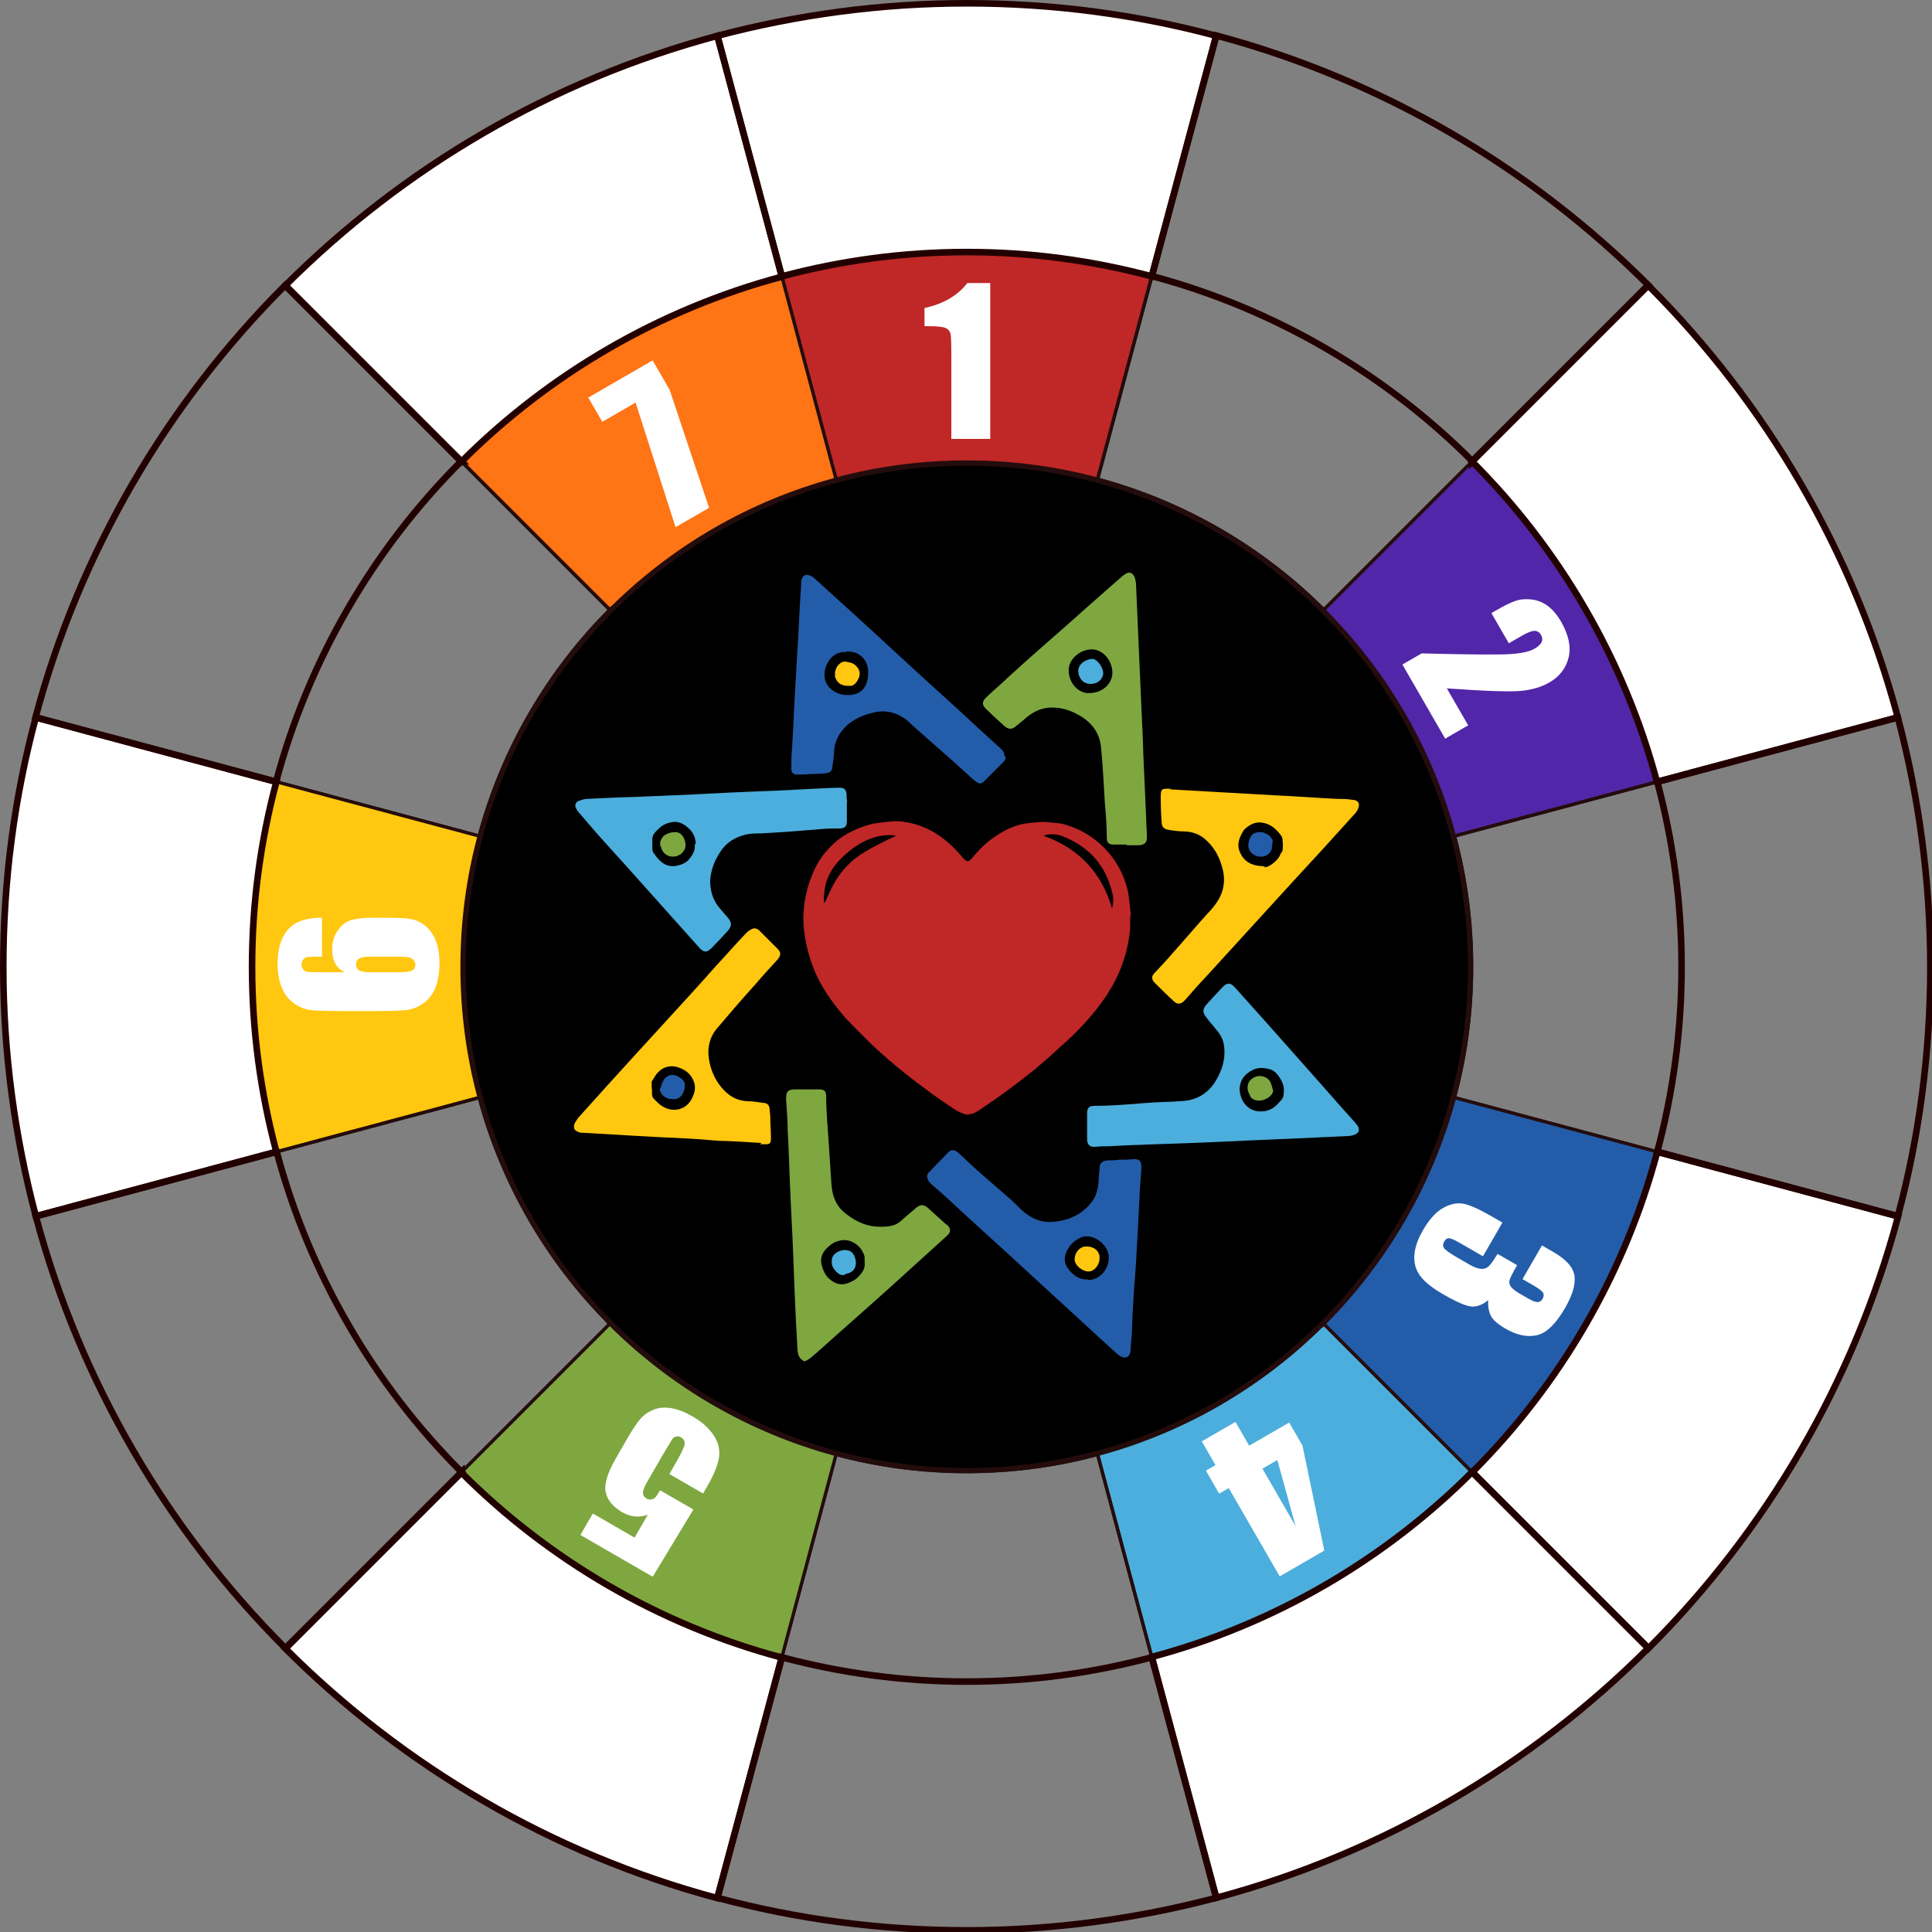 <?xml version="1.0" encoding="UTF-8"?>
<svg id="Layer_2" xmlns="http://www.w3.org/2000/svg" version="1.1" viewBox="0 0 587.9 587.9">
  <rect x="0" y="0" width="587.9" height="587.9" fill="#808080" stroke="none"/>
  <!-- Generator: Adobe Illustrator 29.8.1, SVG Export Plug-In . SVG Version: 2.1.1 Build 2)  -->
  <defs>
    <style>
      .st0, .st1, .st2, .st3, .st4, .st5, .st6, .st7, .st8, .st9, .st10, .st11 {
        stroke-miterlimit: 10;
      }

      .st0, .st2, .st3, .st5, .st6, .st7, .st8, .st9, .st11 {
        stroke: #240c0c;
      }

      .st1 {
        stroke: #230000;
        stroke-width: 2px;
      }

      .st1, .st2, .st12, .st10 {
        fill: none;
      }

      .st13, .st6 {
        fill: #7ea740;
      }

      .st14, .st4 {
        fill: #fff;
      }

      .st3, .st15 {
        fill: #4caedc;
      }

      .st4 {
        stroke: #000;
      }

      .st5 {
        fill: #ff7415;
      }

      .st16, .st8 {
        fill: #ffc70f;
      }

      .st7 {
        fill: #5226a8;
      }

      .st17, .st11 {
        fill: #235daa;
      }

      .st18 {
        display: none;
      }

      .st19, .st9 {
        fill: #c02727;
      }

      .st10 {
        stroke: #231f20;
      }
    </style>
  </defs>
  <g id="circleset">
    <g id="Layer_8">
      <g>
        <line class="st12" x1="211.3" y1="-15.1" x2="377.1" y2="603.5"/>
        <line class="st12" x1="67.8" y1="67.8" x2="520.6" y2="520.6"/>
        <line class="st12" x1="-15.1" y1="211.3" x2="603.5" y2="377.1"/>
        <line class="st12" x1="-15.1" y1="377.1" x2="603.5" y2="211.3"/>
        <line class="st12" x1="67.8" y1="520.6" x2="520.6" y2="67.8"/>
        <line class="st12" x1="211.3" y1="603.5" x2="377.1" y2="-15.1"/>
      </g>
    </g>
    <g id="Layer_1_copy_2">
      <circle class="st2" cx="294.2" cy="294.2" r="153.6"/>
    </g>
    <g id="Layer_11">
      <circle class="st2" cx="294.2" cy="294.2" r="217.5"/>
    </g>
    <g id="Layer_27">
      <circle class="st10" cx="294.2" cy="294.2" r="293.3"/>
    </g>
  </g>
  <g id="circleset_copy">
    <g id="Layer_27_copy">
      <path class="st9" d="M294.2,140.6c13.8,0,27.1,1.8,39.8,5.2l16.5-61.7c-18-4.8-36.8-7.4-56.3-7.4s-38.3,2.6-56.3,7.4l16.5,61.7c12.7-3.4,26-5.2,39.8-5.2Z"/>
      <path class="st5" d="M254.4,145.8l-16.5-61.7c-37.4,10-70.9,29.7-97.5,56.3l45.2,45.2c18.8-18.8,42.4-32.7,68.9-39.8h-.1Z"/>
      <path class="st2" d="M185.6,185.6l-45.2-45.2c-26.6,26.6-46.3,60.1-56.3,97.5l61.7,16.5c7.1-26.4,21-50.1,39.8-68.9h0v.1Z"/>
      <path class="st8" d="M140.6,294.2c0-13.8,1.8-27.1,5.2-39.8l-61.7-16.5c-4.8,18-7.4,36.8-7.4,56.3s2.6,38.3,7.4,56.3l61.7-16.5c-3.4-12.7-5.2-26-5.2-39.8Z"/>
      <path class="st2" d="M402.8,185.6l45.2-45.2c-26.6-26.6-60.1-46.3-97.5-56.3l-16.5,61.7c26.4,7.1,50.1,21,68.9,39.8h-.1Z"/>
      <path class="st7" d="M442.6,254.4l61.7-16.5c-10-37.4-29.7-70.9-56.3-97.5l-45.2,45.2c18.8,18.8,32.7,42.4,39.8,68.9h0v-.1Z"/>
      <path class="st2" d="M504.3,237.9l-61.7,16.5c3.4,12.7,5.2,26,5.2,39.8s-1.8,27.1-5.2,39.8l61.7,16.5c4.8-18,7.4-36.8,7.4-56.3s-2.6-38.3-7.4-56.3h0Z"/>
      <path class="st2" d="M145.8,334l-61.7,16.5c10,37.4,29.7,70.9,56.3,97.5l45.2-45.2c-18.8-18.8-32.7-42.4-39.8-68.9h0v.1Z"/>
      <path class="st3" d="M334,442.6l16.5,61.7c37.4-10,70.9-29.7,97.5-56.3l-45.2-45.2c-18.8,18.8-42.4,32.7-68.9,39.8h.1Z"/>
      <path class="st11" d="M402.8,402.8l45.2,45.2c26.6-26.6,46.3-60.1,56.3-97.5l-61.7-16.5c-7.1,26.4-21,50.1-39.8,68.9h0v-.1Z"/>
      <path class="st2" d="M294.2,447.8c-13.8,0-27.1-1.8-39.8-5.2l-16.5,61.7c18,4.8,36.8,7.4,56.3,7.4s38.3-2.6,56.3-7.4l-16.5-61.7c-12.7,3.4-26,5.2-39.8,5.2Z"/>
      <path class="st6" d="M185.6,402.8l-45.2,45.2c26.6,26.6,60.1,46.3,97.5,56.3l16.5-61.7c-26.4-7.1-50.1-21-68.9-39.8h.1Z"/>
    </g>
  </g>
  <g id="Layer_16_copy">
    <g id="I" class="st18">
      <path class="st14" d="M303.3,125.1h-20.5v-.7h.8c.3,0,.9,0,1.7-.2.8-.1,1.4-.3,1.7-.7.3-.4.5-1,.6-1.9v-24.7c-.2-.9-.4-1.6-.7-1.9-.3-.4-.9-.6-1.8-.7l-2.4-.2v-.7h20.4v.7h-2.4c-.9.2-1.5.4-1.8.8-.3.3-.5,1-.6,2v24.9c.2,1,.4,1.6.7,1.9.3.3,1,.6,1.9.7h2.3v.8h0l.1-.1h0Z"/>
    </g>
    <g id="II" class="st18">
      <path class="st14" d="M450.7,230l-10.3-17.8.6-.3c0,.2.2.4.4.7.2.3.5.8,1,1.4s1,1,1.5,1.1,1.2,0,2-.4l1.8-.9,17.9-10.4,1.7-1.1c.8-.5,1.2-1,1.4-1.5.2-.4,0-1.1-.3-1.9l-1-2.1.6-.3,10.2,17.7-.6.3-1.3-2c-.5-.7-1-1.2-1.5-1.3s-1.1,0-2,.5l-1.8.9-18.1,10.4-1.7,1.1c-.8.6-1.2,1.1-1.4,1.5,0,.5,0,1.1.3,1.9l1,2-.6.3.2.2h0Z"/>
    </g>
    <g id="III" class="st18">
      <g>
        <path class="st14" d="M446,366l10.3-17.8.6.3c0,.2-.2.4-.4.7-.2.3-.4.8-.7,1.6-.3.7-.4,1.4-.2,1.8.2.5.6,1,1.3,1.5l1.7,1.1,17.9,10.4,1.8.9c.8.4,1.5.5,2,.5s1-.5,1.5-1.2l1.3-2,.6.3-10.2,17.7-.6-.3,1.1-2.1c.4-.8.5-1.5.4-1.9s-.6-.9-1.4-1.5l-1.7-1.1-18.1-10.4-1.8-.9c-.9-.4-1.5-.5-2-.4s-1,.5-1.5,1.3l-1.2,1.9-.6-.3h0l-.1-.1h0Z"/>
        <path class="st14" d="M434.3,386.2l10.3-17.8.6.3c0,.2-.2.4-.4.7-.2.3-.4.8-.7,1.6-.3.7-.4,1.4-.2,1.8.2.5.6,1,1.3,1.5l1.7,1.1,17.9,10.4,1.8.9c.8.4,1.5.5,2,.5s1-.5,1.5-1.2l1.3-2,.6.3-10.2,17.7-.6-.3,1.1-2.1c.4-.8.5-1.5.4-1.9s-.6-.9-1.4-1.5l-1.7-1.1-18.1-10.4-1.8-.9c-.9-.4-1.5-.5-2-.4s-1,.5-1.5,1.3l-1.2,1.9-.6-.3h0l-.1-.1h0Z"/>
        <path class="st14" d="M422.6,406.5l10.3-17.8.6.3c0,.2-.2.4-.4.7-.2.3-.4.8-.7,1.6-.3.7-.4,1.4-.2,1.8s.6,1,1.3,1.5l1.7,1.1,17.9,10.4,1.8.9c.8.4,1.5.5,2,.5s1-.5,1.5-1.2l1.3-2,.6.3-10.2,17.7-.6-.3,1.1-2.1c.4-.8.5-1.5.4-1.9s-.6-.9-1.4-1.5l-1.7-1.1-18.1-10.4-1.8-.9c-.9-.4-1.5-.5-2-.4s-1,.5-1.5,1.3l-1.2,1.9-.6-.3h0l-.1-.1h0Z"/>
      </g>
    </g>
    <g id="IV" class="st18">
      <g>
        <path class="st14" d="M383.7,436.1l17.8-10.3.3.6c-.2,0-.4.2-.7.4-.3.2-.8.5-1.4,1s-1,1-1.1,1.5,0,1.2.4,2l.9,1.8,10.4,17.9,1.1,1.7c.5.8,1,1.2,1.5,1.4.4.2,1.1,0,1.9-.3l2.1-1,.3.6-17.7,10.2-.3-.6,2-1.3c.7-.5,1.2-1,1.2-1.5s0-1.1-.5-2l-.9-1.8-10.4-18.1-1.1-1.7c-.6-.8-1.1-1.2-1.5-1.4-.5,0-1.1,0-1.9.3l-2,1-.3-.6v.2h-.1,0Z"/>
        <path class="st14" d="M368,481.1c.2-.2.5-.3.8-.5s.7-.5,1.3-1c.6-.5,1-1,1.3-1.6s.3-1.4.2-2.4l-.5-3.6-4.8-26,3.9-2.2,20.2,17.2,2.9,2.3c.8.6,1.5.9,2.1,1.1.5,0,1.2,0,1.9-.2l1.6-.7.3.6-17.5,10.1-.3-.6,1.6-1.1c.5-.4.9-.8,1.1-1.1.3-.3.2-.8-.2-1.5-.3-.5-.9-1.1-1.9-2s-2.4-2.1-4.3-3.7-4.6-3.8-8.3-6.8c.5,2.9,1,5.8,1.6,8.9s1,5.2,1.3,6.5.6,2.2,1,2.8.8,1,1.2,1.1h1.4c.5,0,.9-.3,1.3-.5s.8-.4,1.1-.6l.3.6-10,5.8-.3-.6-.3-.2h0v-.1h0Z"/>
      </g>
    </g>
    <g id="V" class="st18">
      <path class="st14" d="M180.3,457.5c.2,0,.5.2.8.4s.8.4,1.5.6,1.4.4,2,.3c.6,0,1.4-.4,2.2-1l2.8-2.3,20-17.2,3.9,2.2-4.8,26.1-.5,3.6c0,1,0,1.8.1,2.4.2.5.5,1,1.2,1.5l1.5,1-.3.6-17.5-10.1.3-.6,1.7.8c.6.2,1.1.4,1.5.4s.8-.2,1.2-.9c.3-.5.5-1.3.8-2.7.3-1.3.6-3.2,1-5.6s1-5.9,1.8-10.6c-2.2,1.9-4.6,3.8-6.9,5.8-2.4,2-4,3.5-5,4.4s-1.6,1.7-1.9,2.2c-.4.6-.5,1.2-.3,1.6s.4.8.8,1.1.7.6,1.1.8.7.5,1,.7l-.3.6-10-5.8.3-.6v.3h0Z"/>
    </g>
    <g id="VI" class="st18">
      <g>
        <path class="st14" d="M95,286.4v.9c0,.3,0,.9.2,1.6.1.7.4,1.4.7,1.9.4.5,1,1,2,1.4l3.4,1.3,24.9,8.8v4.5l-25,8.9-3.4,1.4c-.9.4-1.6.9-2,1.3s-.6,1-.7,1.7l-.2,1.8h-.7v-20.2h.7l.2,1.9c.1.6.2,1.2.4,1.5.1.4.6.6,1.4.6s1.4-.2,2.7-.6,3.1-1.1,5.3-1.9c2.3-.8,5.6-2.1,10.1-3.8-2.7-1-5.6-2-8.5-3.1-2.9-1-5-1.8-6.3-2.1-1.3-.4-2.3-.6-2.9-.6s-1.2.2-1.5.5-.5.8-.6,1.2c-.1.5-.2.9-.2,1.4v1.2h-.7v-11.6h.7v.1h0Z"/>
        <path class="st14" d="M126.1,266.6v20.5h-.7v-.8c0-.3,0-.9-.2-1.7-.1-.8-.3-1.4-.7-1.7-.4-.3-1-.5-1.9-.6h-24.7c-.9.2-1.6.4-1.9.7-.4.3-.6.9-.7,1.8l-.2,2.4h-.7v-20.4h.7v2.4c.2.9.4,1.5.8,1.8.3.3,1,.5,2,.6h24.9c1-.2,1.6-.4,1.9-.7.3-.3.6-1,.7-1.9v-2.3h.8-.1v-.1h0Z"/>
      </g>
    </g>
    <g id="VII" class="st18">
      <g>
        <path class="st14" d="M190.9,124.3c-.2.2-.5.3-.8.5s-.7.5-1.3,1-1,1-1.3,1.6-.3,1.4-.2,2.4l.5,3.6,4.8,26-3.9,2.2-20.2-17.2-2.9-2.3c-.8-.6-1.5-.9-2.1-1.1-.5-.1-1.2,0-1.9.2l-1.6.7-.3-.6,17.5-10.1.3.6-1.6,1.1c-.5.4-.9.8-1.1,1.1-.3.3-.2.8.2,1.5.3.5.9,1.1,1.9,2s2.4,2.1,4.3,3.7c1.9,1.6,4.6,3.8,8.3,6.8-.5-2.9-1-5.8-1.6-8.9-.6-3.1-1-5.2-1.3-6.5s-.6-2.2-1-2.8-.8-1-1.2-1.1c-.4,0-.9,0-1.4.1s-.9.3-1.3.5-.8.4-1.1.6l-.3-.6,10-5.8.3.6.3.2h0Z"/>
        <path class="st14" d="M223.6,141.3l-17.8,10.3-.3-.6c.2-.1.4-.2.7-.4s.8-.5,1.4-1,1-1,1.1-1.5,0-1.2-.4-2l-.9-1.8-10.4-17.9-1.1-1.7c-.5-.8-1-1.2-1.5-1.4-.4-.2-1.1,0-1.9.3l-2.1,1-.3-.6,17.7-10.2.3.6-2,1.3c-.7.5-1.2,1-1.3,1.5,0,.4,0,1.1.5,2l.9,1.8,10.4,18.1,1.1,1.7c.6.8,1.1,1.2,1.5,1.4.5.1,1.1,0,1.9-.3l2-1,.3.6.2-.2h0Z"/>
        <path class="st14" d="M243.8,129.6l-17.8,10.3-.3-.6c.2-.1.4-.2.7-.4s.8-.5,1.4-1,1-1,1.1-1.5,0-1.2-.4-2l-.9-1.8-10.4-17.9-1.1-1.7c-.5-.8-1-1.2-1.5-1.4s-1.1,0-1.9.3l-2.1,1-.3-.6,17.7-10.2.3.6-2,1.3c-.7.5-1.2,1-1.3,1.5,0,.4,0,1.1.5,2l.9,1.8,10.4,18.1,1.1,1.7c.6.8,1.1,1.2,1.5,1.4.5.1,1.1,0,1.9-.3l2-1,.3.6.2-.2h0Z"/>
      </g>
    </g>
    <path class="st14" d="M301.33,86.13v47.43h-11.84v-25.43c0-3.67-.09-5.88-.26-6.62-.18-.74-.66-1.3-1.45-1.68s-2.55-.57-5.29-.57h-1.17v-5.53c5.72-1.23,10.07-3.76,13.04-7.6h6.97Z"/>
    <path class="st14" d="M446.76,220.72l-7,4.04-13.02-22.55,5.86-3.38c14.78.37,23.84.44,27.16.2s5.71-.78,7.17-1.62c1.12-.64,1.84-1.32,2.17-2.02.33-.7.27-1.44-.18-2.21-.45-.78-1.09-1.18-1.92-1.21-.83-.03-2.15.48-3.96,1.52l-3.91,2.26-5.3-9.18,1.5-.87c2.3-1.33,4.18-2.26,5.65-2.79,1.46-.53,3.11-.7,4.93-.51s3.49.84,5.01,1.94c1.52,1.11,2.88,2.7,4.08,4.78,2.35,4.08,3.12,7.74,2.31,11-.82,3.26-2.77,5.78-5.87,7.56-2.35,1.36-5.18,2.21-8.48,2.54-3.3.34-10.87.09-22.69-.75l6.49,11.24h0Z"/>
    <path class="st14" d="M452.85,395.6c-1.42,1.25-2.95,1.92-4.58,1.99s-4.65-1.16-9.05-3.7c-3.27-1.88-5.59-3.72-6.96-5.5-1.37-1.79-2-3.86-1.89-6.23.12-2.37,1-4.98,2.65-7.84,1.88-3.25,3.89-5.48,6.05-6.71,2.16-1.22,4.2-1.67,6.12-1.34s4.83,1.62,8.74,3.88l3.25,1.88-5.92,10.25-6.67-3.85c-1.78-1.03-2.97-1.57-3.57-1.64s-1.12.26-1.54.99c-.46.79-.46,1.5,0,2.1.46.61,1.98,1.65,4.55,3.13l2.84,1.64c1.57.91,2.83,1.39,3.76,1.46s1.71-.18,2.34-.75c.63-.56,1.54-1.83,2.72-3.81l5.96,3.44c-1.41,2.44-2.18,4-2.33,4.68s.02,1.33.5,1.95c.48.61,1.39,1.31,2.72,2.08l2.28,1.32c1.44.83,2.47,1.23,3.1,1.2s1.12-.36,1.48-.99c.41-.71.45-1.34.12-1.88-.33-.54-1.28-1.26-2.86-2.17l-3.37-1.95,5.92-10.25,3.5,2.02c3.92,2.27,6.06,4.69,6.4,7.28s-.61,5.84-2.87,9.74c-2.82,4.89-5.69,7.65-8.61,8.29s-6.07-.02-9.47-1.98c-2.3-1.33-3.78-2.6-4.44-3.82s-.96-2.85-.9-4.92h.03Z"/>
    <path class="st14" d="M389.41,479.67l-15.5-26.84-2.92,1.68-4.04-7,2.92-1.68-4.17-7.23,10.25-5.92,4.17,7.23,12.18-7.03,4.04,7,6.64,31.96-13.57,7.84h0ZM384.16,446.91l10.09,17.48-5.56-20.1-4.53,2.62Z"/>
    <path class="st14" d="M176.6,467.12l3.79-6.57,12.71,7.34,4.03-6.98c-2.67.96-5.26.72-7.77-.73-2.82-1.63-4.5-3.65-5.04-6.07-.53-2.42.5-5.87,3.1-10.37l3.38-5.86c1.68-2.91,3.05-4.96,4.12-6.17,1.06-1.2,2.39-2.12,3.97-2.75s3.37-.78,5.36-.46c1.99.33,4.16,1.17,6.51,2.52,2.64,1.52,4.7,3.33,6.18,5.41,1.48,2.08,2.12,4.28,1.91,6.6-.21,2.32-1.42,5.38-3.62,9.21l-1.29,2.23-10.25-5.92,1.48-2.56c1.53-2.66,2.53-4.59,2.99-5.82.46-1.22.14-2.15-.96-2.79-.51-.29-1.01-.37-1.51-.23-.5.14-.87.39-1.11.75s-1.2,1.96-2.89,4.79l-4.7,8.14c-.89,1.54-1.33,2.68-1.33,3.42s.37,1.33,1.12,1.76c.47.27.95.36,1.44.26.49-.1.87-.29,1.16-.57s.77-1.01,1.47-2.22l10.15,5.86-12.38,20.46-22-12.7-.02.02Z"/>
    <path class="st14" d="M97.98,279.27v11.84c-2.21,0-3.6.02-4.17.07-.58.05-1.06.28-1.45.7s-.59.99-.59,1.71c0,.61.19,1.1.56,1.49.37.39.85.62,1.44.67s1.77.09,3.54.09h7.56c-1.27-.6-2.22-1.49-2.86-2.67-.63-1.17-.95-2.62-.95-4.34,0-2.17.59-4.08,1.76-5.74,1.17-1.66,2.58-2.71,4.22-3.16s3.86-.67,6.65-.67h3.78c3.32,0,5.79.13,7.41.38s3.12.93,4.5,2.04c1.38,1.1,2.45,2.62,3.21,4.54.76,1.92,1.14,4.17,1.14,6.72,0,3.18-.44,5.79-1.32,7.82s-2.14,3.6-3.79,4.7c-1.65,1.1-3.38,1.75-5.2,1.93s-5.34.28-10.58.28h-6.56c-5.64,0-9.42-.08-11.32-.25s-3.71-.84-5.41-2.04c-1.7-1.19-2.97-2.82-3.82-4.88s-1.27-4.44-1.27-7.13c0-3.32.54-6.04,1.61-8.17s2.59-3.65,4.54-4.57c1.95-.92,4.41-1.38,7.38-1.38v.02ZM112.77,291.1c-1.68,0-2.83.19-3.46.56-.62.37-.94.98-.94,1.82s.3,1.42.89,1.8c.6.38,1.76.57,3.5.57h8.58c2.09,0,3.46-.18,4.1-.54s.97-.96.97-1.8c0-.51-.25-1.04-.75-1.58-.5-.55-1.84-.82-4.03-.82h-8.88.02Z"/>
    <path class="st14" d="M198.6,109.67l5.17,8.95,12,35.91-10.2,5.89-12.16-37.91-10.14,5.85-4.26-7.38s19.59-11.31,19.59-11.31Z"/>
  </g>
  <g id="circleBack">
    <g id="slice12">
      <path class="st4" d="M237.9,84.1l-19.6-73.2c-50.5,13.5-95.6,40.1-131.5,76l53.6,53.6c26.6-26.6,60.1-46.3,97.5-56.3h0v-.1Z"/>
    </g>
    <g id="slice10">
      <path class="st4" d="M76.7,294.2c0-19.5,2.6-38.3,7.4-56.3l-73.2-19.6c-6.5,24.2-9.9,49.7-9.9,75.9s3.5,51.7,9.9,75.9l73.2-19.6c-4.8-18-7.4-36.8-7.4-56.3Z"/>
    </g>
    <g id="slice8">
      <path class="st4" d="M140.4,448l-53.6,53.6c35.9,35.9,81,62.5,131.5,76l19.6-73.2c-37.4-10-70.9-29.7-97.5-56.3h0v-.1h0Z"/>
    </g>
    <g id="slice6">
      <path class="st4" d="M350.5,504.3l19.6,73.2c50.5-13.5,95.6-40.1,131.5-76l-53.6-53.6c-26.6,26.6-60.1,46.3-97.5,56.3h0v.1Z"/>
    </g>
    <g id="slice5">
      <path class="st4" d="M504.3,350.5c-10,37.4-29.7,70.9-56.3,97.5l53.6,53.6c35.9-35.9,62.5-81,76-131.5l-73.2-19.6h-.1,0Z"/>
    </g>
    <g id="slice3">
      <path class="st4" d="M504.3,237.9l73.2-19.6c-13.5-50.5-40.1-95.6-76-131.5l-53.6,53.6c26.6,26.6,46.3,60.1,56.3,97.5h.1Z"/>
    </g>
    <g id="slice1">
      <path class="st4" d="M294.2,76.7c19.5,0,38.3,2.6,56.3,7.4l19.6-73.2c-24.2-6.5-49.7-9.9-75.9-9.9s-51.7,3.5-75.9,9.9l19.6,73.2c18-4.8,36.8-7.4,56.3-7.4Z"/>
    </g>
  </g>
  <g id="circleBack1">
    <g id="slice121">
      <path class="st1" d="M237.9,84.1l-19.6-73.2c-50.5,13.5-95.6,40.1-131.5,76l53.6,53.6c26.6-26.6,60.1-46.3,97.5-56.3h0v-.1Z"/>
    </g>
    <g id="slice111">
      <path class="st1" d="M140.4,140.4l-53.6-53.6C50.9,122.7,24.3,167.8,10.8,218.3l73.2,19.6c10-37.4,29.7-70.9,56.3-97.5h.1,0Z"/>
    </g>
    <g id="slice101">
      <path class="st1" d="M76.7,294.2c0-19.5,2.6-38.3,7.4-56.3l-73.2-19.6c-6.5,24.2-9.9,49.7-9.9,75.9s3.5,51.7,9.9,75.9l73.2-19.6c-4.8-18-7.4-36.8-7.4-56.3Z"/>
    </g>
    <g id="slice91">
      <path class="st1" d="M84.1,350.5l-73.2,19.6c13.5,50.5,40.1,95.6,76,131.5l53.6-53.6c-26.6-26.6-46.3-60.1-56.3-97.5h-.1Z"/>
    </g>
    <g id="slice81">
      <path class="st1" d="M140.4,448l-53.6,53.6c35.9,35.9,81,62.5,131.5,76l19.6-73.2c-37.4-10-70.9-29.7-97.5-56.3h0v-.1h0Z"/>
    </g>
    <g id="slice71">
      <path class="st1" d="M294.2,511.7c-19.5,0-38.3-2.6-56.3-7.4l-19.6,73.2c24.2,6.5,49.7,9.9,75.9,9.9s51.7-3.5,75.9-9.9l-19.6-73.2c-18,4.8-36.8,7.4-56.3,7.4h0Z"/>
    </g>
    <g id="slice61">
      <path class="st1" d="M350.5,504.3l19.6,73.2c50.5-13.5,95.6-40.1,131.5-76l-53.6-53.6c-26.6,26.6-60.1,46.3-97.5,56.3h0v.1Z"/>
    </g>
    <g id="slice51">
      <path class="st1" d="M504.3,350.5c-10,37.4-29.7,70.9-56.3,97.5l53.6,53.6c35.9-35.9,62.5-81,76-131.5l-73.2-19.6h-.1,0Z"/>
    </g>
    <g id="slice41">
      <path class="st1" d="M511.7,294.2c0,19.5-2.6,38.3-7.4,56.3l73.2,19.6c6.5-24.2,9.9-49.7,9.9-75.9s-3.5-51.7-9.9-75.9l-73.2,19.6c4.8,18,7.4,36.8,7.4,56.3h0Z"/>
    </g>
    <g id="slice31">
      <path class="st1" d="M504.3,237.9l73.2-19.6c-13.5-50.5-40.1-95.6-76-131.5l-53.6,53.6c26.6,26.6,46.3,60.1,56.3,97.5h.1Z"/>
    </g>
    <g id="slice21">
      <path class="st1" d="M448,140.4l53.6-53.6c-35.9-35.9-81-62.5-131.5-76l-19.6,73.2c37.4,10,70.9,29.7,97.5,56.3h0v.1Z"/>
    </g>
    <g id="slice13">
      <path class="st1" d="M294.2,76.7c19.5,0,38.3,2.6,56.3,7.4l19.6-73.2c-24.2-6.5-49.7-9.9-75.9-9.9s-51.7,3.5-75.9,9.9l19.6,73.2c18-4.8,36.8-7.4,56.3-7.4Z"/>
    </g>
  </g>
  <circle class="st0" cx="294.2" cy="294.2" r="153"/>
  <g>
    <g id="Accents_4">
      <path class="st16" d="M356.1,240.2c5.3.3,10.5.6,15.8.9s10.7.6,15.9.9c6.5.3,12.8.8,19.3,1.1,1.5,0,2.9,0,4.5.3h.5c1.4.5,1.7,1.1,1.2,2.6-.2.6-.6,1.2-1.1,1.7-6.3,7-12.5,13.8-18.9,20.7-8.8,9.6-17.5,19.2-26.3,28.8-2.2,2.3-4.2,4.6-6.3,7l-.6.6c-.9.8-1.9.8-2.8,0-.5-.5-.9-.9-1.5-1.4-1.4-1.4-2.9-2.8-4.3-4.2-1.2-1.2-1.2-2.2,0-3.3,5.3-5.6,10.2-11.5,15.3-17.2,1.1-1.2,2.2-2.3,3.1-3.6,2.3-3.1,3.1-6.7,2.2-10.4-.8-3.4-2.2-6.3-4.8-8.8-1.9-1.9-4.2-2.8-6.8-2.9-1.7,0-3.3-.2-5-.5-1.2-.2-1.9-.8-2-2-.2-2.6-.3-5.4-.3-8s.5-2.5,2.5-2.5h.5l-.1.2h0ZM384.9,263.9c.8,0,2.2-.8,3.3-1.9s1.1-1.4,1.5-2.2c.2-.5.6-.6.6-1.2s.2-1.5,0-2.5c0-.6,0-1.2-.5-1.9-1.5-2-3.3-3.6-5.9-3.9-1.9-.2-3.4.5-4.8,1.7-.8.6-1.1,1.4-1.5,2.2-.8,1.7-1.1,3.4-.3,5.1,1.2,2.8,3.4,4.2,7.3,4.3l.3.2v.1Z"/>
      <path class="st16" d="M231.7,347.8c-3.7-.2-7.3-.5-11-.6-2.5,0-4.8-.3-7.3-.5-3.9-.2-7.6-.5-11.5-.6-2.9-.2-5.9-.3-9-.5-5.1-.3-10.4-.6-15.5-.9-.5,0-1.1,0-1.5-.3-.9-.3-1.4-.9-1.2-2,.2-.9.8-1.5,1.2-2.2,3.1-3.4,6-6.7,9.1-10.1,5.9-6.5,11.8-13,17.6-19.3,5.1-5.6,10.2-11.1,15.3-16.9,3.1-3.3,6-6.7,9.1-9.9.3-.3.6-.6,1.1-.9,1.1-.8,2-.8,2.9,0l5.6,5.6c1.1,1.1,1.1,2,0,3.3-2.3,2.5-4.6,5-6.8,7.6-3.9,4.3-7.7,8.7-11.5,13.2-2.3,2.6-3.1,5.9-2.6,9.3.6,4,2.3,7.6,5.4,10.4,1.9,1.7,4,2.5,6.5,2.6,1.5,0,3.1.3,4.6.5,1.2,0,1.9.6,2,1.9,0,.8.2,1.5.2,2.5,0,2,.2,4.2.2,6.2s-.5,2-2,2h-1.5l.5-.2.1-.2h0ZM198.4,331.3v1.1c0,.6,0,1.4.5,1.9l1.4,1.4c1.7,1.5,3.7,2.3,6,1.9,2.5-.5,4-2.3,4.8-4.6.6-1.7.5-3.3-.5-5-.8-1.4-2-2.3-3.4-2.9-1.9-.8-3.6-.9-5.4,0-1.1.6-2,1.5-2.6,2.6-.3.6-.9,1.1-.9,1.7v1.9l.2.2-.1-.2Z"/>
      <path class="st16" d="M334.6,382.9c0,1.9-1.5,4-3.4,4s-4.2-1.9-4.2-3.7,1.4-4,3.7-3.9c2.2,0,4,1.4,3.9,3.6h0Z"/>
      <path class="st16" d="M258,208.7c-2.2,0-3.4-1.1-3.9-2.8v-1.4c.2-.9.6-1.9,1.4-2.5.6-.6,1.4-.8,2.2-.6s1.5.2,2.3.8c1.2.9,2,2.3,1.4,3.9-.5,1.2-1.1,2.2-2.3,2.6h-1.1Z"/>
    </g>
    <g>
      <g id="Accents_3">
        <path class="st13" d="M244.4,414c-1.2-.6-1.5-1.7-1.7-2.9-.2-3.1-.3-6-.5-9.1-.3-6.5-.6-13-.8-19.5-.3-8-.8-16.1-1.1-24.1-.2-4.6-.3-9.4-.6-14.1,0-3.3-.3-6.5-.5-9.9,0-2.3.6-2.9,2.8-2.9h7.4c1.4,0,2,.6,2,2,0,5,.5,9.8.8,14.7.3,4,.5,8,.8,12.1.2,3.1,1.1,6,3.4,8.2,3.3,2.9,7,4.8,11.5,4.8s5.3-.9,7.4-2.8c1.1-.9,2.2-1.9,3.4-2.9,1.4-1.2,2.5-1.1,3.7,0,1.7,1.5,3.6,3.3,5.3,4.8,0,0,.3.3.5.3,1.2,1.2,1.2,2.2,0,3.3-4.3,3.9-8.7,7.9-13,11.8-6.8,6.2-13.6,12.2-20.6,18.4-2.6,2.3-5.1,4.6-7.7,6.8-.6.5-1.2.9-1.9,1.2h-.6v-.2h0ZM263.1,384.1v-1.7c-.6-2.2-2-3.7-4-4.6-1.4-.6-2.9-.6-4.5,0-1.1.3-2,1.1-2.9,1.9-1.5,1.4-2.2,3.3-1.7,5.1.5,1.9,1.2,3.6,2.9,4.8,1.5,1.2,3.3,1.5,5,.9,1.2-.5,2.3-.9,3.3-2,1.2-1.2,2.2-2.6,1.9-4.5l.2.2-.2-.1h0Z"/>
        <path class="st13" d="M201,255.8c.3-.5.5-.9.9-1.4,1.1-.8,2.3-1.2,3.6-1.2s2.3.9,2.8,2.3c.5,1.5.5,2.9-.9,4.2-2,1.7-5.3,1.2-6.2-1.7,0-.2,0-.5-.3-.5v-1.5l.2-.2h-.1Z"/>
        <path class="st13" d="M387.4,331.8c0,.9-.6,1.5-1.2,2-1.4,1.1-3.7,1.7-5.4.3-.3-.3-.5-.8-.6-1.1-.8-1.4-.9-3.4.6-4.6,1.1-.9,2.3-1.2,3.7-.8,1.7.5,2.2,1.7,2.6,3.1,0,.2.2.8.2.9l.2.2h-.1Z"/>
        <path class="st13" d="M342.7,257h-4c-1.2,0-1.9-.6-1.9-1.9,0-3.6-.3-7.3-.6-10.8-.3-5.4-.6-10.8-1.1-16.3-.3-4.8-2.8-8.2-7-10.5-2.5-1.4-5.1-2.2-8-2.2s-5.4,1.1-7.6,2.9c-1.1.9-2.2,1.9-3.4,2.8-1.2,1.1-2.3.9-3.4,0-1.9-1.7-3.9-3.6-5.7-5.3-1.2-1.2-1.2-2.2,0-3.4,2.3-2.2,4.8-4.3,7.1-6.5,5.6-5.1,11.3-10.1,16.9-15,5.7-5.1,11.5-10.2,17.2-15.2.3-.3.8-.6,1.2-.9,1.1-.8,2.2-.5,2.8.8.3.8.5,1.7.5,2.5.3,6.2.5,12.4.8,18.6.3,6,.5,12.1.8,18.1.2,4.8.5,9.8.6,14.6.3,6.8.6,13.5.9,20.3,0,1.7.2,3.4.2,5.1s-.6,2.3-2.3,2.5h-4l.2-.2h-.2ZM331.5,210.9c4,0,7-2.9,7-6.2s-2.5-7-6.2-7.1c-4,0-7.3,3.4-7.1,6.5,0,3.6,2.9,7,6.3,6.8h0Z"/>
      </g>
      <g id="Accents_2">
        <path class="st17" d="M201,331.2c.2-.9.5-1.9,1.1-2.8,1.1-1.4,2.8-1.7,4.3-.8,1.1.6,2,1.4,2,2.6,0,2-1.2,4.8-4,4.2h-.8c-1.4-.5-2.3-1.1-2.8-2.6v-.6h.2Z"/>
        <path class="st17" d="M387.1,258.1c-.3.8-.6,1.5-1.4,2-1.7,1.1-4.2.6-5.3-1.1-.8-1.1-.6-2.3-.2-3.6.2-.5.5-1.1.9-1.5,1.4-.9,2.8-.9,4.2-.2,1.1.5,1.7,1.2,2,2.3,0,0-.2,1.4-.3,1.9v.2h.1,0Z"/>
        <path class="st17" d="M347.3,355.8c-.2,3.1-.5,6.3-.6,9.6-.2,3.1-.3,6.3-.5,9.6-.3,5.7-.6,11.5-1.1,17.2-.2,3.7-.5,7.4-.6,11,0,2.5-.3,5.1-.5,7.6v.6c-.5,1.7-1.4,2-2.9,1.4-.6-.3-1.1-.8-1.5-1.1-9.3-8.5-18.7-17.2-28-25.7-7-6.5-14.1-12.8-21.1-19.3-2.3-2.2-4.6-4.2-7-6.3-.5-.5-1.1-.9-1.2-1.7-.3-.6-.2-1.4.3-1.9,2-2,4-4.2,6-6.2.9-.8,1.7-.8,2.8,0,.9.8,1.9,1.7,2.8,2.6,3.9,3.7,8,7.1,12.1,10.7,1.7,1.4,3.3,3.1,4.8,4.5,2.6,2.3,5.6,3.7,9.1,3.4,5-.3,9.3-2.3,12.2-6.3,1.2-1.7,1.7-3.7,1.9-5.9,0-1.4.2-2.6.3-4,0-1.7.8-2.3,2.3-2.5,1.2,0,2.3,0,3.6-.2,1.5,0,2.9,0,4.5-.2,1.7,0,2.3.6,2.3,2.3v.9-.2.1h0ZM331.1,389.5c3.4,0,6-2.9,6.3-6.3.3-4-3.7-7-6.7-7s-6.5,3.4-6.7,6.8c-.2,2.8,3.6,6.8,7.1,6.3l-.2.2h.2Z"/>
        <path class="st17" d="M306,230.4c0,.5-.2.9-.6,1.4l-6,6c-.8.8-1.5.8-2.5,0s-1.7-1.5-2.6-2.3c-5-4.6-10.2-9-15.2-13.5-1.1-.9-2-1.9-3.1-2.8-3.1-2.5-6.7-3.3-10.5-2.3-3.7.9-7,2.5-9.4,5.6-1.4,1.9-2.2,3.9-2.3,6.2,0,1.5-.3,3.1-.5,4.6,0,1.2-.8,1.9-2,2-.9.2-2,0-2.9.2-1.9,0-3.6.2-5.4.2s-2.2-.5-2.2-2,0-3.7.2-5.6c.2-3.9.5-7.9.6-11.8.3-5.3.6-10.7.9-15.9.3-4.8.6-9.6.8-14.6.2-2.8.3-5.4.5-8.2,0-.6,0-1.1.3-1.7.3-.8,1.1-1.1,1.9-.9.9.2,1.7.8,2.3,1.4,5.1,4.6,10.2,9.3,15.3,13.9,9.1,8.4,18.1,16.7,27.2,24.9,4.5,4.2,9.1,8.4,13.6,12.5.6.6,1.2,1.1,1.2,2.2l.5.5h-.1ZM257.4,198.5c-3.4-.6-6.7,3.1-6.5,7.1,0,2.8,2.6,5.9,7.1,5.9s6.2-2.9,6.2-7-3.3-6.7-7-6.2l.2.2h0Z"/>
      </g>
      <g id="Accents_1">
        <path class="st15" d="M255.4,387.7c-.9-.5-1.4-1.2-1.9-2-.5-.9-.5-1.9-.3-2.8.3-1.4,2-2.3,3.4-2.5,2.2-.2,3.3.9,3.7,2.8.5,1.9-.2,3.7-2.3,4.3-.5,0-.8.3-1.2.5,0,0-1.1,0-1.5-.3h.2-.1Z"/>
        <path class="st15" d="M257.7,244v5.9c0,1.5-.6,2.2-2.2,2.2s-3.9,0-5.7.2c-3.4.3-6.7.5-10.1.8-2.6.2-5.4.3-8,.5-1.7,0-3.6,0-5.3.5-2.9.8-5.3,2.3-7,4.8-1.9,2.8-3.1,5.7-3.3,9.1,0,3.1.8,5.7,2.6,8,.9,1.1,2,2.3,2.9,3.4,1.1,1.4,1.1,2.3,0,3.7-1.7,1.9-3.4,3.7-5.1,5.4-1.4,1.4-2.3,1.4-3.6,0-4-4.5-7.9-8.8-11.9-13.3-5.3-5.9-10.5-11.8-15.8-17.6-3.1-3.4-6-6.8-9.1-10.4-.3-.3-.6-.8-.8-1.2-.5-.9-.2-1.9.8-2.3.8-.3,1.5-.5,2.3-.6,5-.2,9.9-.5,14.9-.6,4-.2,7.9-.3,11.9-.5,7.7-.3,15.5-.8,23.2-1.1,4.5-.2,9.1-.3,13.6-.6,4.3-.2,8.7-.5,13-.6h.6c1.2,0,1.9.6,2,1.9,0,.8,0,1.5.2,2.3l-.3.3.2-.2h0ZM211.7,257c0-1.9-.6-3.6-2.2-5-1.2-1.1-2.6-2-4.5-1.9-1.7.2-3.3.8-4.5,2s-2,1.9-2,3.3v2.5c0,.5,0,1.1.3,1.5.8,1.1,1.5,2.2,2.5,2.9,1.2,1.1,2.8,1.4,4.3,1.2,1.7-.3,3.3-.9,4.3-2.3.9-1.1,1.7-2.5,1.5-4.2l.2-.2.1.2h0Z"/>
        <path class="st15" d="M330.8,342.5v-3.7c0-1.7.6-2.3,2.3-2.3,4.2,0,8.2-.3,12.4-.6,3.1-.3,6.3-.5,9.4-.6,1.7,0,3.6-.2,5.3-.3,3.9-.3,7.1-2.2,9.3-5.4,1.9-2.9,3.1-6,3.1-9.4s-.9-5-2.6-7c-.9-1.2-2-2.3-2.9-3.6-1.2-1.4-1.2-2.5,0-3.9,1.7-1.9,3.3-3.6,5-5.4l.3-.3c1.1-.9,1.9-.9,2.9,0,1.1,1.1,2,2.2,3.1,3.4,8.4,9.3,16.6,18.7,24.9,28,2.9,3.3,5.7,6.5,8.7,9.8.5.5.9,1.1,1.2,1.5.6,1.1.3,2-.8,2.5-.8.3-1.5.5-2.3.5-5.7.3-11.5.5-17.2.8-4,.2-8,.3-12.1.5-9.8.5-19.7.9-29.4,1.2-4.6.2-9.1.3-13.8.6-1.5,0-2.9,0-4.5.2-1.5,0-2.2-.6-2.3-2.2v-4.3h0ZM377.2,331.2c0,1.2.3,2.5.9,3.7,1.2,2.2,3.3,3.4,5.7,3.3,2,0,3.9-.9,5.3-2.6.5-.6,1.2-1.1,1.4-2,.3-1.5.3-3.1-.5-4.6s-.3-.6-.5-.9c-.8-1.4-1.9-2.5-3.4-2.8-1.9-.5-3.6-.5-5.3.5-2.2,1.2-3.4,2.9-3.6,5.4l-.2.2.2-.2Z"/>
        <path class="st15" d="M331.8,208.1c-2.2,0-3.6-1.7-3.7-3.9,0-2.2,2.3-3.6,4.3-3.7,1.4,0,3.3,2.5,3.3,4.3s-1.7,3.4-3.9,3.3h0Z"/>
      </g>
      <g id="Heart">
        <path class="st19" d="M343.9,278.6v4c-.5,5.4-1.9,10.4-4.3,15.3-2.8,5.6-6.5,10.2-10.7,14.7-1.9,2-3.9,3.9-6,5.7-2.6,2.5-5.3,4.8-8,7.1-5,4-9.9,7.7-15.3,11.3-1.2.8-2.3,1.7-3.7,2.2-.5,0-1.5.3-1.7.3-1.2-.3-2.3-.8-3.4-1.4-2.5-1.7-5.1-3.4-7.4-5.1-5.9-4.3-11.6-8.8-17-13.8-3.1-2.9-6-5.9-9-9-3.7-4.2-7-8.8-9.3-13.9-2-4.8-3.3-9.8-3.6-15-.2-4.8.6-9.4,2.3-13.9,1.2-3.3,2.9-6.3,5.3-8.8,3.6-4,8.2-6.3,13.3-7.6,1.5-.3,6-.8,6.8-.8s2.6,0,2.8.2c2.6.3,5.1,1.1,7.4,2.2,3.9,1.9,7,4.6,9.9,7.9.5.5.8,1.1,1.4,1.5s.9.5,1.5,0c.2-.2.5-.3.6-.6,1.7-2,3.4-3.9,5.4-5.4,3.1-2.3,6.3-4.2,10.2-5,1.4-.3,5.4-.6,6-.6s4.5.3,5.9.6c4.2,1.1,7.7,2.9,11,5.7,4.6,4,7.7,9.1,9,15.2.3,1.5.8,6.5.8,7.6l-.2-.6h0ZM273,254.4c-1.5-.5-4.2-.3-6.2.2-4.6,1.2-8.4,4-11.6,7.4-3.1,3.4-4.6,7.4-4.5,12.1,0,.2,0,.5.2.5.3,0,.3-.3.3-.5.5-.9.9-2,1.4-2.9,2-4.5,5-8.2,9-11,2.6-1.7,5.4-3.1,8.2-4.5.9-.5,2-.9,3.1-1.5l.2.3-.1-.1h0ZM317.8,254.4c10.7,3.9,17.5,11.3,20.6,22.1.3-1.4.5-2.8.2-4.2-1.9-8.7-7-14.6-15.2-17.8-1.9-.8-3.7-.8-5.7-.3l.2.2h-.1Z"/>
      </g>
    </g>
  </g>
</svg>